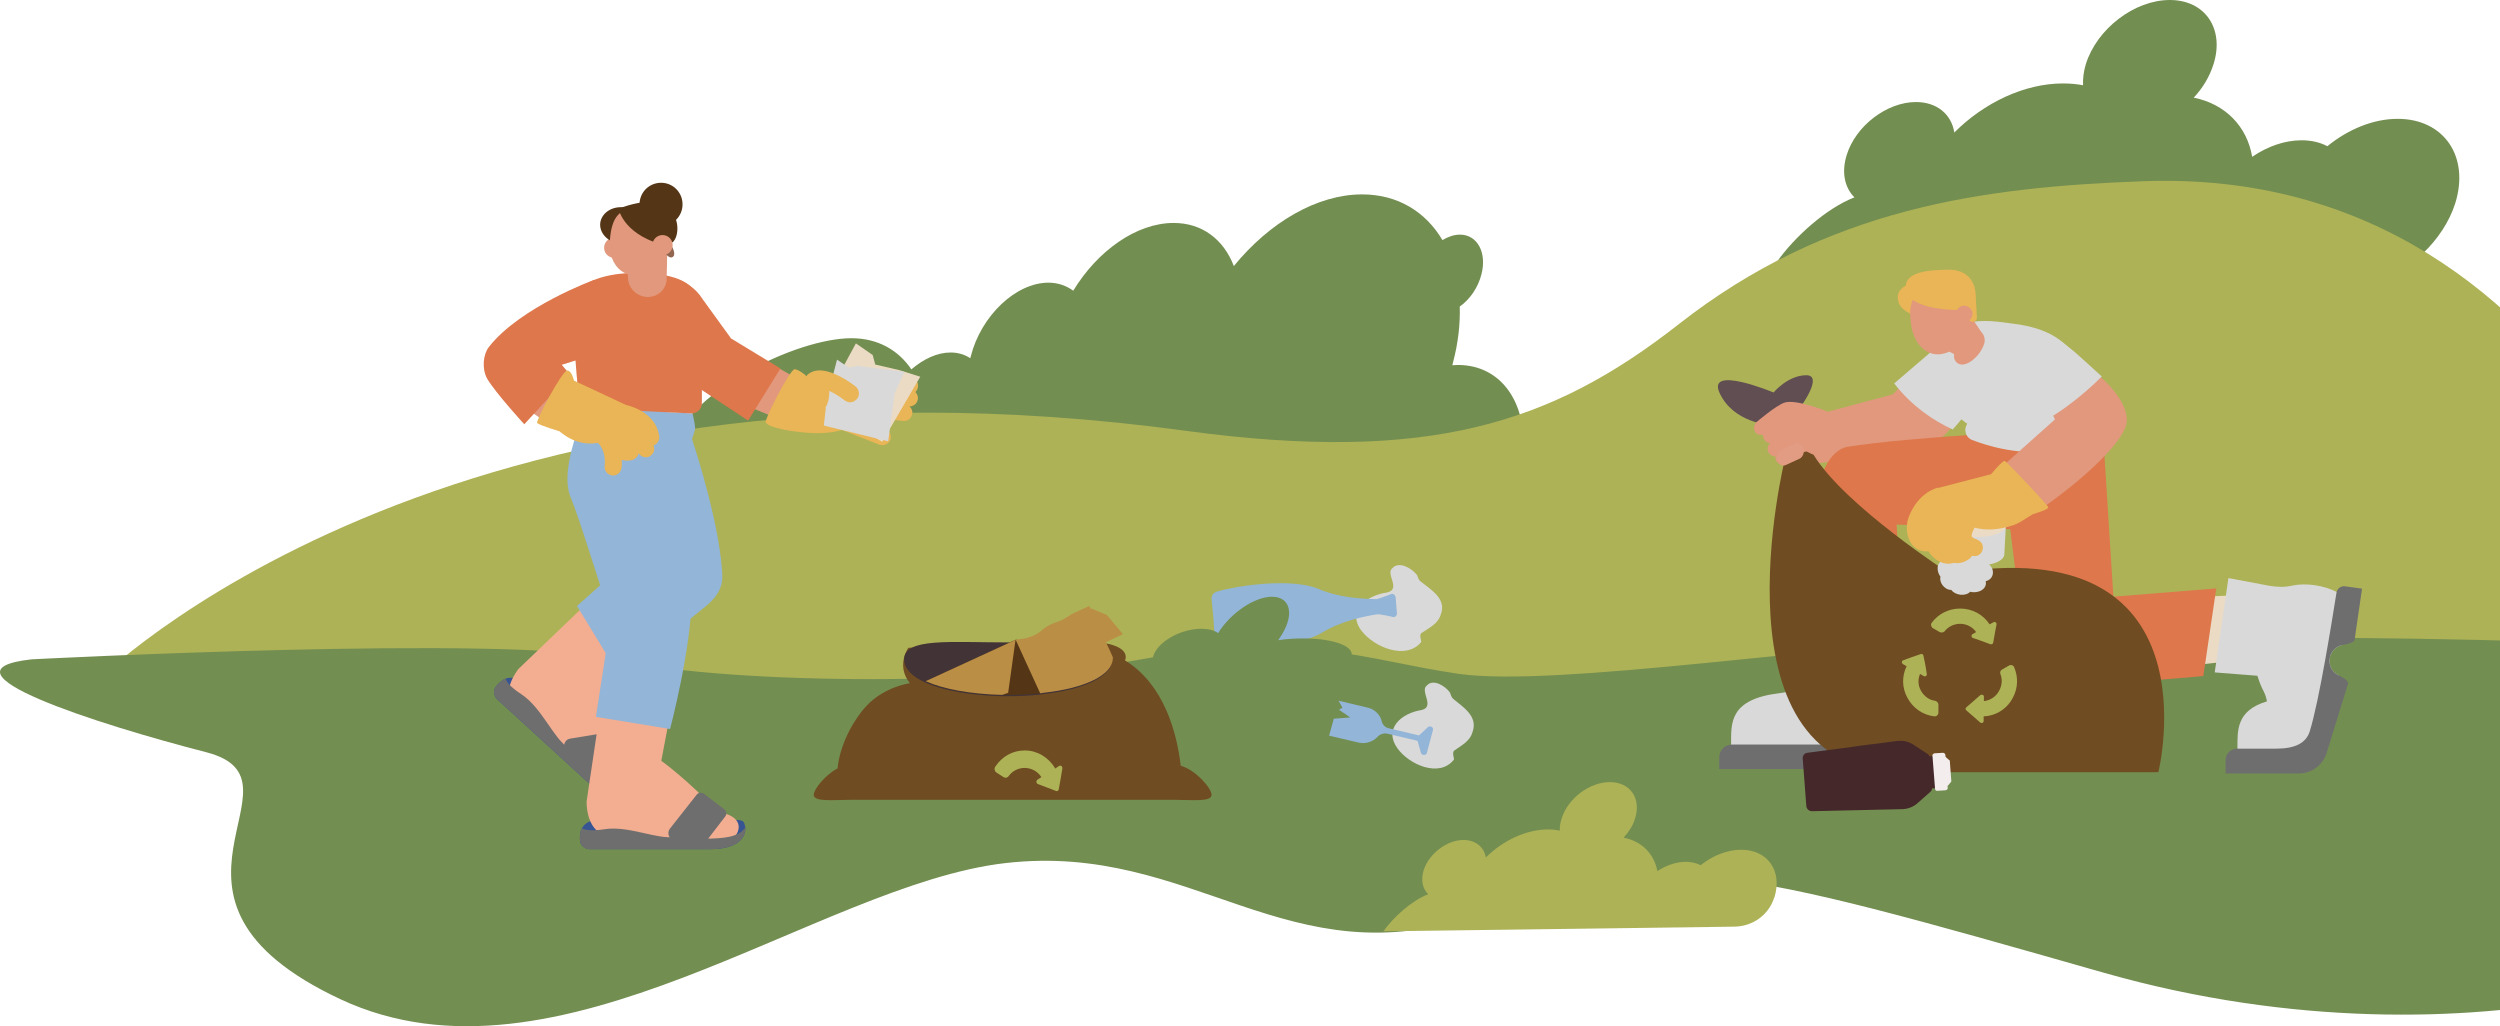 <svg width="553" height="227" viewBox="0 0 553 227" fill="none" xmlns="http://www.w3.org/2000/svg">
<path d="M322.496 80.729C322.077 80.729 321.659 80.748 321.24 80.786C321.316 80.595 321.373 80.384 321.411 80.154C322.553 75.847 323.01 71.713 322.896 67.808C325.123 66.257 326.951 63.616 327.693 60.687C328.95 55.863 326.779 51.901 322.953 51.901C321.64 51.901 320.326 52.36 319.07 53.107C315.358 46.847 309.19 43 301.309 43C291.258 43 280.749 49.259 272.926 58.849C270.698 53.05 266.015 49.317 259.619 49.317C251.395 49.317 242.772 55.461 237.404 64.305C235.919 63.214 234.034 62.525 231.921 62.525C224.725 62.525 217.016 69.818 214.731 78.834C214.693 78.948 214.655 79.082 214.617 79.236C213.418 78.432 211.933 77.972 210.277 77.972C207.307 77.972 204.28 79.408 201.596 81.705C198.684 77.398 194.115 74.814 188.347 74.814C176.297 74.814 151.968 86.299 147 101H195.029H204.395H204.794H213.646H242.372H248.083H261.732H283.148H297.711H310.96H336.831C338.087 89.457 332.262 80.729 322.496 80.729Z" fill="#738E51"/>
<path d="M393 58L535.882 56.114C539.185 52.971 541.805 49.086 543.115 44.914C546.304 34.629 540.609 26.286 530.358 26.286C524.948 26.286 519.367 28.629 514.811 32.343C513.217 31.486 511.281 31.029 509.117 31.029C505.358 31.029 501.543 32.4 498.183 34.686C497.044 28 492.317 23.029 485.256 21.6C487.249 19.486 488.786 16.914 489.641 14.171C492.089 6.343 487.761 0 479.959 0C472.158 0 463.843 6.343 461.394 14.171C460.882 15.829 460.711 17.429 460.768 18.857C459.363 18.59 457.883 18.457 456.326 18.457C447.784 18.457 438.843 22.743 432.294 29.314C431.668 25.314 428.479 22.571 423.809 22.571C417.374 22.571 410.483 27.829 408.49 34.286C407.294 38.114 408.034 41.486 410.198 43.657C403.991 46.057 396.929 52.4 393 58Z" fill="#738E51"/>
<path d="M603 153C603 153 575.765 36.282 473.978 40.091C438.733 41.399 404.232 45.89 371.276 71.758C343.24 93.703 316.062 102.572 262.279 95.295C98.013 72.952 21 151.01 21 151.01L603 153Z" fill="#ADB256"/>
<path d="M7.038 145.841C7.038 145.841 113.174 140.342 135.488 145.727C157.802 151.111 216.907 152.257 252.495 145.841C288.084 139.426 301.358 145.956 322.642 149.049C343.984 152.142 405.72 142.347 437.933 141.545C470.146 140.801 602.43 139.598 614.159 147.445C625.946 155.235 617.592 160.448 573.707 175.685C529.822 190.921 590.014 196.249 604.203 203.294C618.45 210.282 548.933 238.923 465.511 215.209C382.033 191.437 368.816 187.485 326.934 202.263C284.994 217.042 263.938 186.11 222.342 190.921C180.746 195.733 123.358 243.448 75.354 221.051C27.349 198.597 69.861 172.706 45.658 166.405C21.399 160.162 -15.563 148.304 7.038 145.841Z" fill="#738E51"/>
<path d="M306 206L383.651 204.976C387.668 204.919 391.227 202.416 392.432 198.603C392.47 198.566 392.489 198.547 392.489 198.547C394.326 192.686 391.055 187.964 385.143 187.964C382.044 187.964 378.83 189.272 376.19 191.378C375.272 190.922 374.181 190.638 372.861 190.638C370.738 190.638 368.5 191.434 366.606 192.686C365.917 188.931 363.22 186.086 359.145 185.29C360.293 184.038 361.211 182.615 361.67 181.079C363.105 176.584 360.58 173 356.103 173C351.626 173 346.806 176.584 345.428 181.079C345.122 181.99 344.988 182.881 345.026 183.753C344.223 183.564 343.381 183.469 342.501 183.469C337.565 183.469 332.458 185.916 328.67 189.671C328.268 187.395 326.431 185.802 323.734 185.802C320.061 185.802 316.101 188.817 314.896 192.516C314.264 194.678 314.666 196.612 315.929 197.807C312.313 199.172 308.296 202.814 306 206Z" fill="#ADB256"/>
<path d="M177.318 84.298L171.543 81.039L165.482 89.901L175.374 93.961L177.318 84.298Z" fill="#E1987D"/>
<path d="M165.483 93.047L153.819 85.328C153.076 84.871 152.39 84.299 151.875 83.613L140.154 72.064C137.582 69.491 137.925 65.203 140.955 63.144C145.7 59.828 152.333 61.2 155.42 66.175L161.709 74.865L172.63 81.498L165.483 93.047Z" fill="#DE774B"/>
<path d="M201.56 83.501C196.814 82.701 192.469 82.987 192.297 83.044C192.259 83.044 192.24 83.044 192.24 83.044C192.24 83.006 192.24 82.987 192.24 82.987L178.347 83.844L178.575 83.33C178.575 83.33 176.803 81.729 175.774 81.672C174.745 81.672 169.027 92.878 169.37 93.45C170.171 94.765 175.945 95.451 175.945 95.451C180.462 96.08 183.778 95.851 186.237 95.108L194.527 98.367C195.442 98.71 196.528 98.253 196.929 97.338C197.272 96.366 196.814 95.337 195.9 94.936L190.239 92.707C190.43 92.516 190.601 92.326 190.754 92.135L199.787 93.107C199.787 93.107 199.806 93.107 199.845 93.107C200.817 93.221 201.674 92.478 201.789 91.506C201.903 90.877 201.617 90.248 201.16 89.905C202.017 89.905 202.818 89.333 202.989 88.476C203.161 87.847 202.932 87.161 202.475 86.703C202.761 86.475 202.989 86.074 203.046 85.617C203.218 84.645 202.589 83.673 201.56 83.501Z" fill="#E9B556"/>
<path d="M201.047 87.045C200.989 87.045 194.815 86.302 193.099 86.302C192.985 86.302 192.928 86.245 192.928 86.13C192.928 86.016 193.042 85.959 193.099 85.959C194.815 85.959 200.818 86.702 201.104 86.702C201.161 86.702 201.275 86.817 201.218 86.931C201.218 86.988 201.161 87.045 201.047 87.045Z" fill="#211F20"/>
<path d="M195.154 97.737L181.832 89.79L189.322 75.953L193.038 78.526L193.61 80.641L198.813 81.842L203.559 83.329L195.154 97.737Z" fill="#EBDBC4"/>
<path d="M196.469 97.622L182.232 94.134L182.861 88.417L185.148 79.555L187.778 81.327L189.608 80.927L200.071 82.242L197.898 86.987L196.469 97.622Z" fill="#D9D9D9"/>
<path d="M176.518 90.189C177.375 91.39 178.805 92.019 180.291 91.79C182.349 91.39 183.321 89.389 183.436 87.216C183.436 86.949 183.436 86.701 183.436 86.473C184.465 86.93 185.78 87.731 186.866 88.588C187.209 88.817 187.495 88.931 187.838 88.988C188.296 88.988 188.753 88.931 189.096 88.645C189.287 88.531 189.458 88.379 189.611 88.188C190.24 87.387 190.068 86.13 189.268 85.501C188.925 85.215 188.41 84.872 187.838 84.472C185.323 82.813 180.977 80.584 178.519 82.985L176.518 90.189Z" fill="#E9B556"/>
<path d="M109.967 151.538C108.481 153.139 109.853 154.568 109.853 154.568C109.853 154.568 121.574 165.317 129.578 172.636C134.552 177.21 137.525 175.837 138.612 174.351C138.955 173.951 139.126 173.493 139.126 173.15C139.069 171.435 131.351 167.376 128.492 165.146C125.69 162.916 124.261 159.828 119.058 153.997C115.57 150.109 113.398 149.537 111.854 150.109C111.111 150.395 110.482 150.966 109.967 151.538Z" fill="#375592"/>
<path d="M115.915 159.086C124.263 164.232 125.121 169.206 130.552 172.237C131.867 173.037 135.298 175.496 137.642 173.266C139.986 171.036 136.27 167.548 136.27 167.548C135.412 158.114 133.297 150.968 133.297 150.968L140.386 144.678L131.467 131.871L114.658 147.994C111.227 152.626 112.028 156.628 115.915 159.086Z" fill="#F3AE91"/>
<path d="M109.967 151.539C108.481 153.14 109.853 154.569 109.853 154.569C109.853 154.569 121.574 165.318 129.578 172.636C134.552 177.21 137.525 175.838 138.612 174.352C135.925 175.209 132.894 172.408 131.293 171.035C129.464 169.492 128.892 167.376 125.69 165.375C122.431 163.374 119.858 156.513 115.284 153.54C112.769 151.882 112.025 150.795 111.854 150.109C111.111 150.395 110.482 150.967 109.967 151.539Z" fill="#6E6E6E"/>
<path d="M130.494 170.749L136.954 169.663C137.583 169.549 137.984 168.977 137.869 168.348L136.954 162.802C136.84 162.173 136.211 161.716 135.582 161.83L126.148 163.374C124.89 163.545 124.376 165.032 125.176 166.004L129.007 170.235C129.407 170.692 129.922 170.864 130.494 170.749Z" fill="#6E6E6E"/>
<path d="M159.651 125.409C158.793 115.403 154.677 102.025 153.076 97.108C153.076 97.108 153.762 95.221 153.762 94.706C153.762 93.849 153.19 91.447 153.19 91.447L132.436 90.418L138.725 95.564L139.925 123.065L127.633 134.043L137.067 149.537L155.134 134.9C160.165 131.127 159.937 128.439 159.651 125.409Z" fill="#92B5D8"/>
<path d="M128.266 185.5C128.266 187.73 130.267 187.844 130.267 187.844C130.267 187.844 146.104 187.844 157.025 187.844C163.771 187.844 165.029 184.814 164.858 182.984C164.8 182.413 164.572 181.955 164.4 181.726C163.2 180.526 154.738 182.756 151.136 183.041C147.534 183.27 144.446 182.012 136.613 181.212C131.467 180.697 129.466 181.784 128.723 183.213C128.323 183.899 128.266 184.757 128.266 185.5Z" fill="#375592"/>
<path d="M137.473 185.27C147.249 184.298 150.966 187.729 157.084 186.814C158.627 186.585 162.858 186.471 163.373 183.326C163.83 180.124 158.742 179.61 158.742 179.61C152.338 172.634 146.277 168.289 146.277 168.289L148.05 158.97L133.184 154.281L129.754 177.323C129.811 183.04 132.841 185.785 137.473 185.27Z" fill="#F3AE91"/>
<path d="M128.266 185.5C128.266 187.73 130.267 187.844 130.267 187.844C130.267 187.844 146.104 187.844 157.025 187.844C163.771 187.844 165.029 184.814 164.858 182.984C163.428 185.386 159.312 185.386 157.196 185.5C154.795 185.557 152.965 184.357 149.192 185.1C145.475 185.786 138.9 182.527 133.583 183.442C130.61 183.899 129.295 183.556 128.723 183.213C128.323 183.899 128.266 184.757 128.266 185.5Z" fill="#6E6E6E"/>
<path d="M156.395 185.843L160.397 180.64C160.798 180.182 160.74 179.439 160.226 179.039L155.766 175.608C155.252 175.208 154.508 175.265 154.108 175.78L148.162 183.327C147.419 184.299 148.048 185.786 149.248 185.9L154.966 186.414C155.537 186.472 156.052 186.243 156.395 185.843Z" fill="#6E6E6E"/>
<path d="M148.22 161.258L131.811 158.57L135.184 136.729C133.126 131.126 128.552 115.689 126.151 109.8C124.836 106.484 125.693 101.109 127.694 95.449C128.838 92.362 130.096 89.731 130.153 89.617L147.648 90.246C147.648 90.246 146.047 100.652 146.962 103.511C149.878 112.43 152.966 129.868 152.966 132.155C152.966 143.247 148.22 161.258 148.22 161.258Z" fill="#92B5D8"/>
<path d="M154.222 65.547C152.564 61.202 146.503 60.573 141.986 60.401C137.469 60.172 129.522 61.03 127.464 65.204C126.149 67.891 127.464 82.585 128.035 88.131C128.207 89.332 129.179 90.304 130.437 90.361L152.849 91.447C154.164 91.504 155.251 90.475 155.251 89.217C155.308 83.328 155.308 68.291 154.222 65.547Z" fill="#DE774B"/>
<path d="M124.262 81.441L126.95 84.186L123.748 95.392L115.629 89.846L124.262 81.441Z" fill="#E1987D"/>
<path d="M124.262 80.697L131.181 78.525L136.498 76.867L131.466 61.887C131.466 61.887 115.057 67.89 108.139 76.752C106.881 78.353 106.538 81.498 107.739 83.728C109.568 86.872 115.972 93.848 115.972 93.848L126.092 82.87L124.262 80.697Z" fill="#DE774B"/>
<path d="M145.816 96.478C145.13 91.504 140.099 89.96 138.441 89.56L126.949 84.185C126.949 84.185 126.491 81.955 125.462 81.955C124.433 81.898 118.429 93.047 118.83 93.562C119.23 94.076 123.747 95.391 123.747 95.391C126.72 97.907 129.693 98.422 132.266 97.964C133.009 98.708 134.038 100.366 133.752 103.11C133.695 103.625 133.867 104.196 134.21 104.539C134.496 104.882 134.953 105.111 135.41 105.168C136.44 105.283 137.354 104.539 137.469 103.51C137.583 102.881 137.583 102.31 137.526 101.738C138.612 102.024 139.47 101.852 139.927 101.738C140.042 101.7 140.156 101.643 140.27 101.566C140.308 101.528 140.327 101.509 140.327 101.509C140.442 101.471 140.556 101.395 140.671 101.28C140.956 101.052 141.185 100.652 141.242 100.308L141.471 100.537C142.157 101.28 143.358 101.395 144.101 100.652C144.73 100.137 144.901 99.222 144.558 98.536C145.416 98.25 145.931 97.393 145.816 96.478Z" fill="#E9B556"/>
<path d="M141.529 44.391C141.072 46.964 142.787 49.48 145.36 49.937C147.99 50.395 150.448 48.622 150.906 46.049C151.363 43.419 149.648 40.961 147.075 40.503C144.445 40.046 141.986 41.761 141.529 44.391Z" fill="#543616"/>
<path d="M147.646 53.426L147.475 61.316C147.589 63.031 146.617 64.632 145.073 65.318C142.215 66.576 138.956 64.518 138.898 61.373V59.601L147.646 53.426Z" fill="#E1987D"/>
<path d="M138.041 54.625C138.155 55.883 137.24 56.912 135.982 57.027C134.782 57.084 133.695 56.169 133.638 54.968C133.524 53.711 134.496 52.681 135.696 52.567C136.897 52.51 137.983 53.425 138.041 54.625Z" fill="#E1987D"/>
<path d="M132.781 49.251C132.495 51.48 134.381 53.539 137.012 53.882C139.642 54.282 142.043 52.738 142.329 50.566C142.615 48.336 140.728 46.22 138.098 45.877C135.468 45.534 133.124 47.021 132.781 49.251Z" fill="#543616"/>
<path d="M140.669 60.859C140.402 60.859 140.136 60.859 139.869 60.859C137.353 60.573 135.638 58.629 135.066 56.056C135.066 55.98 135.047 55.904 135.009 55.828C134.933 55.37 134.895 54.913 134.895 54.455C134.895 54.379 134.895 54.303 134.895 54.227C134.895 54.074 134.895 53.941 134.895 53.826C134.895 53.674 134.895 53.522 134.895 53.369C135.238 47.766 137.182 46.108 141.012 45.936C144.9 45.765 148.159 48.967 148.331 53.083C148.502 57.2 144.5 60.687 140.669 60.859Z" fill="#E1987D"/>
<path d="M148.561 54.397C148.561 54.397 149.705 56.283 148.79 56.855C147.818 57.427 146.617 55.254 146.617 55.254L148.561 54.397Z" fill="#91654E"/>
<path d="M136.84 46.164C136.84 46.164 137.697 51.482 146.045 53.997C146.045 53.997 148.332 54.054 148.847 53.54C150.219 52.282 150.505 47.937 147.532 45.878C146.617 45.192 145.302 44.735 143.644 44.678C141.871 44.678 139.641 45.078 136.84 46.164Z" fill="#543616"/>
<path d="M144.329 54.282C144.386 55.539 145.415 56.454 146.673 56.454C147.873 56.397 148.845 55.368 148.788 54.11C148.731 52.909 147.702 51.937 146.444 51.995C145.243 52.052 144.271 53.081 144.329 54.282Z" fill="#E1987D"/>
<path d="M321.414 154.559C323.627 156.425 327.087 158.459 325.669 162.076C325.102 163.998 323.23 164.902 321.585 166.089C321.131 166.88 321.868 167.898 321.528 168.124C318.351 172.023 311.771 169.198 309.105 165.524C305.985 161.172 310.012 157.724 314.494 157.046C317.5 156.312 313.983 152.807 315.628 151.621C316.99 150.095 319.656 151.677 320.734 153.203C320.904 153.655 321.074 154.277 321.414 154.559Z" fill="#D9D9D9"/>
<path d="M314.16 128.559C316.495 130.425 320.147 132.459 318.65 136.076C318.052 137.998 316.076 138.902 314.339 140.089C313.86 140.88 314.639 141.898 314.279 142.124C310.926 146.023 303.98 143.198 301.166 139.524C297.873 135.172 302.124 131.724 306.854 131.046C310.028 130.312 306.315 126.807 308.052 125.621C309.489 124.095 312.303 125.677 313.441 127.203C313.621 127.655 313.8 128.277 314.16 128.559Z" fill="#D9D9D9"/>
<path d="M397.927 90.58C398.039 90.352 403.59 82.943 399.497 83C395.403 83.057 392.319 86.819 392.319 86.819C392.319 86.819 377.291 80.55 380.432 87.047C383.516 93.544 391.478 94 391.478 94L397.927 90.58Z" fill="#604E52"/>
<path d="M424.834 81L418.685 87.232L404.356 91.063C403.196 90.606 397.047 88.261 394.727 89.062C392.928 89.633 388.693 93.236 388.693 93.236C387.939 93.807 387.765 94.951 388.345 95.694C388.751 96.209 389.622 96.266 390.202 96.209C392.174 95.866 395.365 93.75 395.365 93.75C395.655 95.294 396.119 96.609 397.047 97.81C394.785 98.896 392.87 100.097 392.754 100.954C392.348 103.927 398.381 102.784 398.381 102.784L406.561 102.041C406.561 102.041 422.398 99.925 428.141 97.581C431.332 96.266 434 90.777 434 90.777L424.834 81Z" fill="#E1987D"/>
<path d="M418.712 134.041L419.742 142.389L404.133 141.702V134.041H418.712Z" fill="#EBDBC4"/>
<path d="M422.715 164.686C422.677 164.763 422.639 164.858 422.601 164.972C422.601 164.972 417.855 166.573 411.166 167.431C410.651 166.173 409.394 165.258 407.907 165.258C406.249 165.258 404.877 166.402 404.477 167.888C404.21 167.888 403.943 167.888 403.676 167.888C393.385 167.888 382.922 171.147 382.922 164.972C382.922 164.858 382.922 164.763 382.922 164.686C382.922 159.998 382.407 154.624 393.785 153.309C396.072 153.08 398.187 151.936 400.246 150.85L401.789 149.992L401.16 140.559H422.258L421.915 149.764C421.801 151.479 422.029 153.194 422.658 154.795C423.687 157.654 423.744 161.656 422.715 164.686Z" fill="#D9D9D9"/>
<path d="M424.201 166.288V170.119H412.766C412.023 170.119 411.394 167.889 411.166 167.432C410.651 166.174 409.393 165.259 407.907 165.259C406.249 165.259 404.876 166.403 404.476 167.889C404.362 168.232 403.733 170.119 403.047 170.119H380.291V167.546C380.291 165.945 381.549 164.688 383.15 164.688H422.601C423.515 164.688 424.201 165.374 424.201 166.288Z" fill="#6E6E6E"/>
<path d="M406.878 151.022C403.275 150.85 401.732 150.05 401.675 150.05C401.617 149.993 401.56 149.878 401.617 149.821C401.675 149.707 401.789 149.707 401.846 149.764C401.846 149.764 403.333 150.507 406.878 150.679C406.992 150.679 407.049 150.793 407.049 150.85C407.049 150.965 406.992 151.022 406.878 151.022Z" fill="#261718"/>
<path d="M403.961 154.394C403.961 154.394 403.942 154.375 403.904 154.337C400.759 153.193 399.844 151.192 399.787 151.135C399.787 151.021 399.787 150.906 399.901 150.906C399.959 150.849 400.073 150.906 400.13 150.964C400.13 151.021 401.045 152.965 404.018 154.051C404.132 154.051 404.19 154.165 404.132 154.28C404.132 154.337 404.018 154.394 403.961 154.394Z" fill="#261718"/>
<path d="M399.159 156.168C399.159 156.168 399.14 156.149 399.102 156.11C396.929 155.196 395.9 152.966 395.843 152.909C395.786 152.794 395.843 152.68 395.957 152.68C396.014 152.623 396.129 152.68 396.186 152.737C396.186 152.794 397.158 154.967 399.216 155.825C399.33 155.825 399.388 155.939 399.33 156.053C399.292 156.129 399.235 156.168 399.159 156.168Z" fill="#261718"/>
<path d="M401.697 137C401.697 137 399.151 112.811 403.79 103.216C404.751 101.263 406.448 99.252 408.598 98.85C422.174 96.609 456 95 456 95L454.246 117.465L419.515 116.029L420.873 136.54L401.697 137Z" fill="#DE774B"/>
<path d="M486.635 132.041L495.898 131.584L495.555 145.992L484.291 147.25L486.635 132.041Z" fill="#EBDBC4"/>
<path d="M490.238 130.155L467.482 131.984L465.138 94.992L442.611 100.138L448.215 146.107C448.443 148.279 451.817 151.024 453.932 151.195C463.823 151.824 487.379 149.537 487.379 149.537L490.238 130.155Z" fill="#DE774B"/>
<path d="M431.941 95C431.941 95 446.085 79.188 443.737 75.568C443.432 75.123 443.088 74.715 442.706 74.344C439.786 71.393 434.861 71.17 431.598 74.009L419 84.811C422.837 89.822 427.761 93.107 431.941 95Z" fill="#D9D9D9"/>
<path d="M466.804 91.372C465.387 87.611 461.588 79.512 455.579 75.173C453.254 73.438 450.306 72.397 446.848 71.818C446.583 71.779 446.319 71.741 446.054 71.702C442.312 71.182 438.4 70.545 435.055 71.471C434.677 71.548 434.299 71.664 433.921 71.818C433.865 71.876 433.241 72.107 433.241 72.107C429.726 73.553 427.118 76.735 427.005 80.611C426.778 88.19 435.169 93.743 435.169 93.743C434.261 95.016 434.828 96.81 436.246 97.33C451.44 103.115 462.325 98.14 465.84 95.132C466.918 94.206 467.258 92.702 466.804 91.372Z" fill="#D9D9D9"/>
<path d="M430.033 77.152L432.263 78.353C432.263 78.353 431.92 79.782 433.235 80.468C434.95 81.326 437.981 78.868 438.895 76.066C439.181 75.151 438.953 74.122 438.266 73.436L435.979 70.062L430.033 77.152Z" fill="#E1987D"/>
<path d="M419.856 66.46C420.599 70.405 428.432 70.863 431.119 70.92C435.007 71.034 435.236 67.489 435.236 67.489C435.236 67.489 435.35 61.943 429.176 62C425.631 62.058 419.056 62.229 419.856 66.46Z" fill="#E9B556"/>
<path d="M422.773 72.121C423.459 76.237 426.375 79.21 430.092 78.181C433.808 77.152 436.953 72.864 435.866 68.862C434.78 64.917 430.892 62.515 427.118 63.487C423.402 64.516 421.916 66.575 422.773 72.121Z" fill="#E1987D"/>
<path d="M432.892 68.575L435.064 70.233L435.636 70.862C436.208 71.548 437.351 71.091 437.294 70.176L437.008 65.144L430.262 66.917L432.892 68.575Z" fill="#E9B556"/>
<path d="M421.629 64.116C422.372 68.061 430.205 68.519 432.893 68.576C436.78 68.69 437.009 65.145 437.009 65.145C437.009 65.145 437.124 59.599 430.949 59.657C427.347 59.714 420.771 59.885 421.629 64.116Z" fill="#E9B556"/>
<path d="M432.779 69.891C432.893 70.463 433.351 70.921 433.865 71.092C434.208 71.264 434.608 71.264 434.951 71.149C434.99 71.149 435.028 71.149 435.066 71.149C435.58 70.978 435.981 70.578 436.152 70.12C436.324 69.777 436.381 69.377 436.266 68.977C435.981 68.005 435.009 67.433 434.037 67.662C433.065 67.947 432.493 68.919 432.779 69.891Z" fill="#E1987D"/>
<path d="M517.912 142.733C518.027 136.043 517.112 131.069 517.112 131.069C517.036 131.031 516.959 130.993 516.883 130.955C514.024 129.468 510.079 128.896 507.106 129.525C505.448 129.926 503.676 129.868 502.018 129.582L492.927 127.867L489.896 148.736L499.33 149.479L499.902 151.137C500.474 152.681 501.16 153.367 501.446 155.14C494.585 157.198 494.928 161.658 494.928 165.603C494.928 167.432 500.931 169.891 508.25 169.262C508.135 168.347 517.055 151.938 517.283 150.223C517.321 149.956 517.36 149.689 517.398 149.422C515.968 148.793 515.054 147.307 515.339 145.649C515.511 144.219 516.597 143.076 517.912 142.733Z" fill="#D9D9D9"/>
<path d="M518.769 129.696C517.854 129.525 516.939 130.211 516.825 131.126C515.91 136.843 512.994 155.254 510.879 161.886C510.078 164.287 507.791 165.602 503.503 165.602H494.813C493.44 165.602 492.297 166.746 492.297 168.118V171.091H505.104H508.477C511.222 171.091 513.68 169.376 514.595 166.746L519.398 151.194C519.512 150.451 517.683 149.593 517.397 149.422C515.967 148.793 515.053 147.306 515.338 145.648C515.51 144.219 516.596 143.075 517.911 142.732C518.369 142.618 520.713 142.275 520.827 141.589L522.485 130.211L518.769 129.696Z" fill="#6E6E6E"/>
<path d="M390.891 97.862C391.216 98.035 391.648 98.035 392.027 97.92L396.946 96.136C397.757 95.906 398.19 94.985 397.92 94.121C397.649 93.258 396.784 92.798 396.027 93.086L391.054 94.812C390.243 95.1 389.81 96.021 390.08 96.884C390.243 97.344 390.513 97.632 390.891 97.862Z" fill="#E1987D"/>
<path d="M392.477 100.939C392.848 101.061 393.281 101 393.653 100.757L398.11 98.208C398.977 97.722 399.224 96.691 398.791 95.841C398.296 95.052 397.182 94.748 396.377 95.234L391.858 97.783C391.053 98.269 390.743 99.3 391.239 100.15C391.486 100.575 391.981 100.879 392.477 100.939Z" fill="#E1987D"/>
<path d="M394.87 101.338C394.87 101.338 377.375 171.663 421.514 170.806H477.431C477.431 170.806 490.81 116.718 431.291 126.895C431.291 126.895 408.078 111.916 401.16 100.595C401.16 100.595 400.188 100.195 399.559 99.852L394.87 101.338Z" fill="#6F4C22"/>
<path d="M424.889 152.738C424.26 151.595 424.203 150.28 424.717 149.079L425.518 149.536C425.861 149.765 426.318 149.422 426.204 149.079L425.918 147.249L425.461 145.019C425.404 144.734 425.118 144.562 424.889 144.676L422.716 145.42L421.001 146.049C420.601 146.163 420.601 146.678 420.944 146.906L421.744 147.364C420.658 149.593 420.715 152.166 421.916 154.339C423.117 156.626 425.346 158.17 427.862 158.456C428.377 158.513 428.777 158.113 428.777 157.598V155.883C428.777 155.483 428.491 155.139 428.091 155.025C426.719 154.854 425.575 153.996 424.889 152.738Z" fill="#ADB256"/>
<path d="M444.329 147.249L442.843 148.107C442.5 148.278 442.328 148.736 442.5 149.136C442.957 150.279 442.843 151.537 442.271 152.681C441.585 154.053 440.327 154.911 438.841 155.082V154.11C438.841 153.71 438.383 153.538 438.04 153.767L436.668 154.968L434.953 156.454C434.724 156.626 434.724 156.969 434.953 157.14L436.668 158.627L438.04 159.828C438.326 160.056 438.784 159.885 438.784 159.485V158.455C441.585 158.341 444.044 156.74 445.301 154.224C446.388 152.166 446.445 149.708 445.53 147.592C445.359 147.135 444.787 146.963 444.329 147.249Z" fill="#ADB256"/>
<path d="M437.125 139.816L436.324 140.274C435.981 140.502 436.038 141.017 436.438 141.131L438.096 141.703L440.269 142.503C440.555 142.561 440.841 142.446 440.898 142.16L441.298 139.873L441.641 138.101C441.699 137.758 441.298 137.415 440.955 137.644L440.098 138.101C438.668 135.928 436.267 134.613 433.58 134.613C431.064 134.613 428.777 135.757 427.29 137.758C427.005 138.158 427.176 138.73 427.576 138.959L429.063 139.816C429.406 139.988 429.863 139.931 430.149 139.645C430.95 138.616 432.207 137.987 433.58 137.987C435.009 137.987 436.324 138.673 437.125 139.816Z" fill="#ADB256"/>
<path d="M394.268 102.975C394.53 103.039 394.793 102.975 395.055 102.848L398.099 101.447C398.834 101.065 399.202 99.983 398.887 99.092C398.572 98.201 397.68 97.755 396.945 98.137L393.901 99.538C393.166 99.92 392.798 101.002 393.113 101.893C393.323 102.466 393.743 102.848 394.268 102.975Z" fill="#E29C83"/>
<path d="M437.524 121.977C436.781 120.433 434.208 120.033 433.351 121.577C431.635 120.662 429.806 122.091 429.92 123.921C428.262 124.321 428.319 126.379 429.234 127.58C428.891 128.723 430.035 130.496 431.635 130.496C432.493 131.697 434.78 131.982 435.809 130.896C437.467 131.353 439.64 130.381 439.24 128.552C441.126 128.152 441.298 125.865 439.983 124.893C440.669 123.578 439.183 121.634 437.524 121.977Z" fill="#D9D9D9"/>
<path d="M429.12 122.377C429.52 123.749 432.493 124.95 436.095 125.121C439.983 125.35 443.185 124.263 443.356 122.72L443.699 116.202L429.406 115.516L429.063 121.862C429.063 121.919 429.062 122.262 429.12 122.377Z" fill="#D9D9D9"/>
<path d="M429.406 116.031C429.863 117.404 432.779 118.604 436.381 118.776C439.068 118.89 441.412 118.433 442.727 117.632C443.299 117.232 443.642 116.775 443.699 116.317C443.756 114.716 440.612 113.287 436.667 113.115C432.722 112.944 429.463 114.03 429.406 115.631C429.367 115.745 429.367 115.879 429.406 116.031Z" fill="#EBDBC4"/>
<path d="M449.646 113.747L441.184 104.713L454.563 92.763L453.476 90.591C457.993 88.647 459.88 86.36 464.625 83.387C464.625 83.387 470.457 88.189 470.457 92.935C470.457 98.195 456.792 109.23 449.646 113.747Z" fill="#E1987D"/>
<path d="M455.764 75.552C451.933 73.037 447.302 73.666 444.672 77.439C442.042 81.213 443.3 85.501 446.673 88.645C448.217 90.189 452.505 92.934 452.505 92.934C459.252 89.16 464.912 83.271 464.912 83.271C458.966 77.897 458.737 77.496 455.764 75.552Z" fill="#D9D9D9"/>
<path d="M443.47 101.968C442.956 101.796 440.44 104.884 440.44 104.884L429.005 107.857C428.929 107.895 428.853 107.933 428.776 107.971V107.857C428.605 107.857 424.374 108.772 422.201 114.375C421.344 116.662 421.801 119.406 423.345 120.893C424.202 121.693 425.346 122.093 426.547 121.922C427.404 123.294 428.719 124.323 430.149 124.609C430.873 124.762 431.54 124.723 432.15 124.495C433.293 124.723 434.494 124.438 435.58 123.637C435.695 123.561 435.809 123.466 435.923 123.351C436.038 123.237 436.095 123.123 436.152 122.951C436.381 122.989 436.609 123.008 436.838 123.008C438.553 122.951 439.239 120.721 437.924 119.692C437.543 119.425 437.105 119.216 436.609 119.063C436.609 119.063 436.59 119.044 436.552 119.006C436.438 118.968 436.323 118.873 436.209 118.72C436.171 118.72 436.152 118.701 436.152 118.663C436.038 118.377 436.266 117.634 436.781 116.719C439.182 117.348 442.098 117.291 445.414 116.147C446.158 115.861 446.901 115.518 447.53 115.061C448.102 114.718 448.845 114.26 449.645 113.746C449.645 113.746 453.247 112.717 453.076 112.202C452.961 111.688 443.985 102.197 443.47 101.968Z" fill="#E9B556"/>
<path d="M296.951 156.524L296.199 157.013L298.687 158.7C298.687 158.7 296.604 158.864 295.041 158.973L294 162.727L298.629 163.816L300.48 164.251C302.042 164.632 303.662 164.088 304.704 162.999C305.225 162.401 306.092 162.129 306.902 162.292L313.556 163.87L314.308 166.482C314.366 166.754 314.54 166.918 314.829 166.972C315.176 167.081 315.581 166.863 315.639 166.482L316.97 161.476C317.086 161.149 316.854 160.768 316.507 160.714H316.449C316.218 160.659 315.986 160.714 315.813 160.877L313.903 162.673L307.192 161.095C306.382 160.932 305.803 160.279 305.63 159.517C305.456 158.809 305.109 158.156 304.53 157.612C304.01 157.122 303.315 156.687 302.505 156.524L296.083 155L296.951 156.524Z" fill="#92B5D8"/>
<path d="M309 135.663L308.71 132.091C308.653 131.645 308.247 131.31 307.842 131.366C307.842 131.366 304.889 132.538 304.368 132.538C301.704 132.482 297.188 132.259 293.193 130.863C292.691 130.714 292.208 130.528 291.745 130.305C285.608 127.738 273.738 129.524 269.164 130.863C269.125 130.9 269.086 130.919 269.048 130.919C268.353 131.142 267.948 131.812 268.005 132.482L268.411 136.836L268.7 141.245C268.758 141.971 269.337 142.585 270.09 142.641C274.838 143.31 286.824 143.366 292.498 139.905C296.493 137.45 301.704 136.333 304.599 135.887C305.178 135.775 308.247 136.501 308.247 136.501C308.71 136.501 309 136.11 309 135.663Z" fill="#92B5D8"/>
<path d="M424.087 177.724L427.06 175.094C427.232 174.923 427.346 174.694 427.346 174.466L427.289 174.408L428.776 174.294C428.89 174.294 429.004 174.237 428.947 174.122L428.433 167.433C428.433 167.319 428.375 167.204 428.261 167.204L426.775 167.319C426.775 167.09 426.603 166.918 426.431 166.804L423.115 164.631C422.143 164.06 421.057 163.774 419.971 163.888C419.894 163.888 419.799 163.888 419.685 163.888L417.169 164.231L411.737 164.917L409.736 165.203L399.788 166.518C399.159 166.575 398.702 167.147 398.759 167.776L399.559 178.296C399.616 178.982 400.188 179.44 400.817 179.44L420.885 178.982C422.086 178.925 423.23 178.468 424.087 177.724Z" fill="#45282A"/>
<path d="M428.032 174.465L427.46 167.204C427.403 166.918 427.632 166.689 427.917 166.632L429.747 166.518C430.033 166.518 430.262 166.689 430.319 166.975L430.833 174.236C430.891 174.522 430.662 174.751 430.376 174.808L428.546 174.922C428.26 174.979 428.032 174.751 428.032 174.465Z" fill="#F4EDEE"/>
<path d="M429.177 173.037L428.834 168.406C428.834 167.948 429.177 167.548 429.634 167.548L430.378 167.434C430.721 167.777 430.949 167.948 431.293 168.234L431.636 172.865C431.35 173.208 431.178 173.437 430.892 173.78L430.092 173.837C429.634 173.837 429.234 173.494 429.177 173.037Z" fill="#F4EDEE"/>
<path d="M261.178 169.383C260.318 162.077 257.509 151.409 248.852 146.075C248.852 146.075 250.343 143.234 244.208 142.248C238.074 141.321 200.925 143.292 200.925 143.292C200.925 143.292 198.116 147.234 201.269 151.119C201.269 151.119 195.708 151.873 191.752 156.047C188.599 159.41 185.733 164.976 185.274 169.963C182.465 171.47 180 174.601 180 175.818C180 177.442 184.414 176.92 188.083 176.92H259.859C263.528 176.92 268 177.442 268 175.818C268 174.369 264.503 170.31 261.178 169.383Z" fill="#6F4C22"/>
<path d="M246 145.86C246 149.731 239.608 152.577 230.648 153.545C230.419 153.583 230.191 153.621 229.963 153.658C227.794 153.886 225.397 154 223 154C222.505 154 222.03 154 221.573 154C214.668 153.829 208.618 152.748 204.68 150.983C201.712 149.617 200 147.909 200 145.86C200 141.022 210.273 142.103 223 142.103C223.342 142.103 223.666 142.103 223.97 142.103H224.484C224.56 142.103 224.617 142.103 224.655 142.103C224.883 142.103 225.093 142.103 225.283 142.103C231.846 142.046 237.553 141.819 241.32 142.388C242.119 142.54 242.823 142.71 243.432 142.9C244.155 143.166 244.744 143.507 245.201 143.925C245.658 144.38 245.943 144.949 246 145.689C246 145.765 246 145.822 246 145.86Z" fill="#423336"/>
<path d="M230.354 171.893L229.515 172.445C229.124 172.691 229.179 173.243 229.571 173.428L231.36 174.103L233.597 174.962C233.876 175.085 234.156 174.901 234.212 174.532L234.659 172.016L234.995 169.99C235.051 169.56 234.659 169.192 234.268 169.438L233.429 169.99C231.919 167.473 229.403 166 226.663 166C224.035 166 221.687 167.289 220.177 169.56C219.842 169.99 220.009 170.665 220.457 170.911L221.966 171.893C222.358 172.138 222.805 172.077 223.085 171.709C223.923 170.542 225.209 169.867 226.663 169.867C228.117 169.867 229.515 170.604 230.354 171.893Z" fill="#ADB256"/>
<path d="M241.299 134.555L244.844 136.041L248.389 140.272L241.47 143.588L241.299 134.555Z" fill="#BB8E45"/>
<path d="M230.092 153.366C227.92 153.594 225.518 153.709 223.117 153.709C222.621 153.709 222.145 153.709 221.687 153.709C214.769 153.537 208.709 152.451 204.764 150.678L224.089 141.759H224.146L224.603 141.53C224.603 141.53 224.622 141.53 224.661 141.53C224.946 141.473 225.232 141.53 225.404 141.759C225.48 141.835 225.537 141.912 225.575 141.988L230.778 153.251C230.55 153.289 230.321 153.327 230.092 153.366Z" fill="#543616"/>
<path d="M230.094 153.366C230.322 153.328 230.551 153.29 230.78 153.252C239.756 152.28 246.16 149.421 246.16 145.533C246.16 145.495 246.16 145.438 246.16 145.362L245.359 143.589L244.616 142.046L242.444 137.243L241.3 134.784L240.957 134.041L237.584 135.585C237.203 135.737 236.84 135.947 236.497 136.214L235.926 136.557C235.316 136.976 234.649 137.3 233.924 137.529L233.467 137.7C232.438 138.043 231.466 138.558 230.608 139.301C229.465 140.33 228.035 140.959 226.492 141.245L224.662 141.531L224.776 141.76L230.094 153.366Z" fill="#BB8E45"/>
<path d="M224.661 141.531L224.603 141.76L223.003 153.252L221.687 153.71C214.769 153.538 208.709 152.452 204.764 150.679L224.146 141.76L224.603 141.531H224.661Z" fill="#BB8E45"/>
<path d="M255.005 146C254.967 145.4 255.158 144.763 255.578 144.088C257.24 141.277 261.769 139.084 265.724 139.084C267.329 139.084 268.591 139.422 269.45 140.04C272.202 135.598 277.476 132 281.374 132C285.329 132 286.361 135.711 283.609 140.265C283.342 140.715 283.055 141.165 282.749 141.614C284.527 141.333 286.361 141.221 288.253 141.221C295.475 141.221 300.176 143.189 298.743 145.55C298.666 145.7 298.571 145.85 298.456 146H255.005Z" fill="#738E51"/>
</svg>
